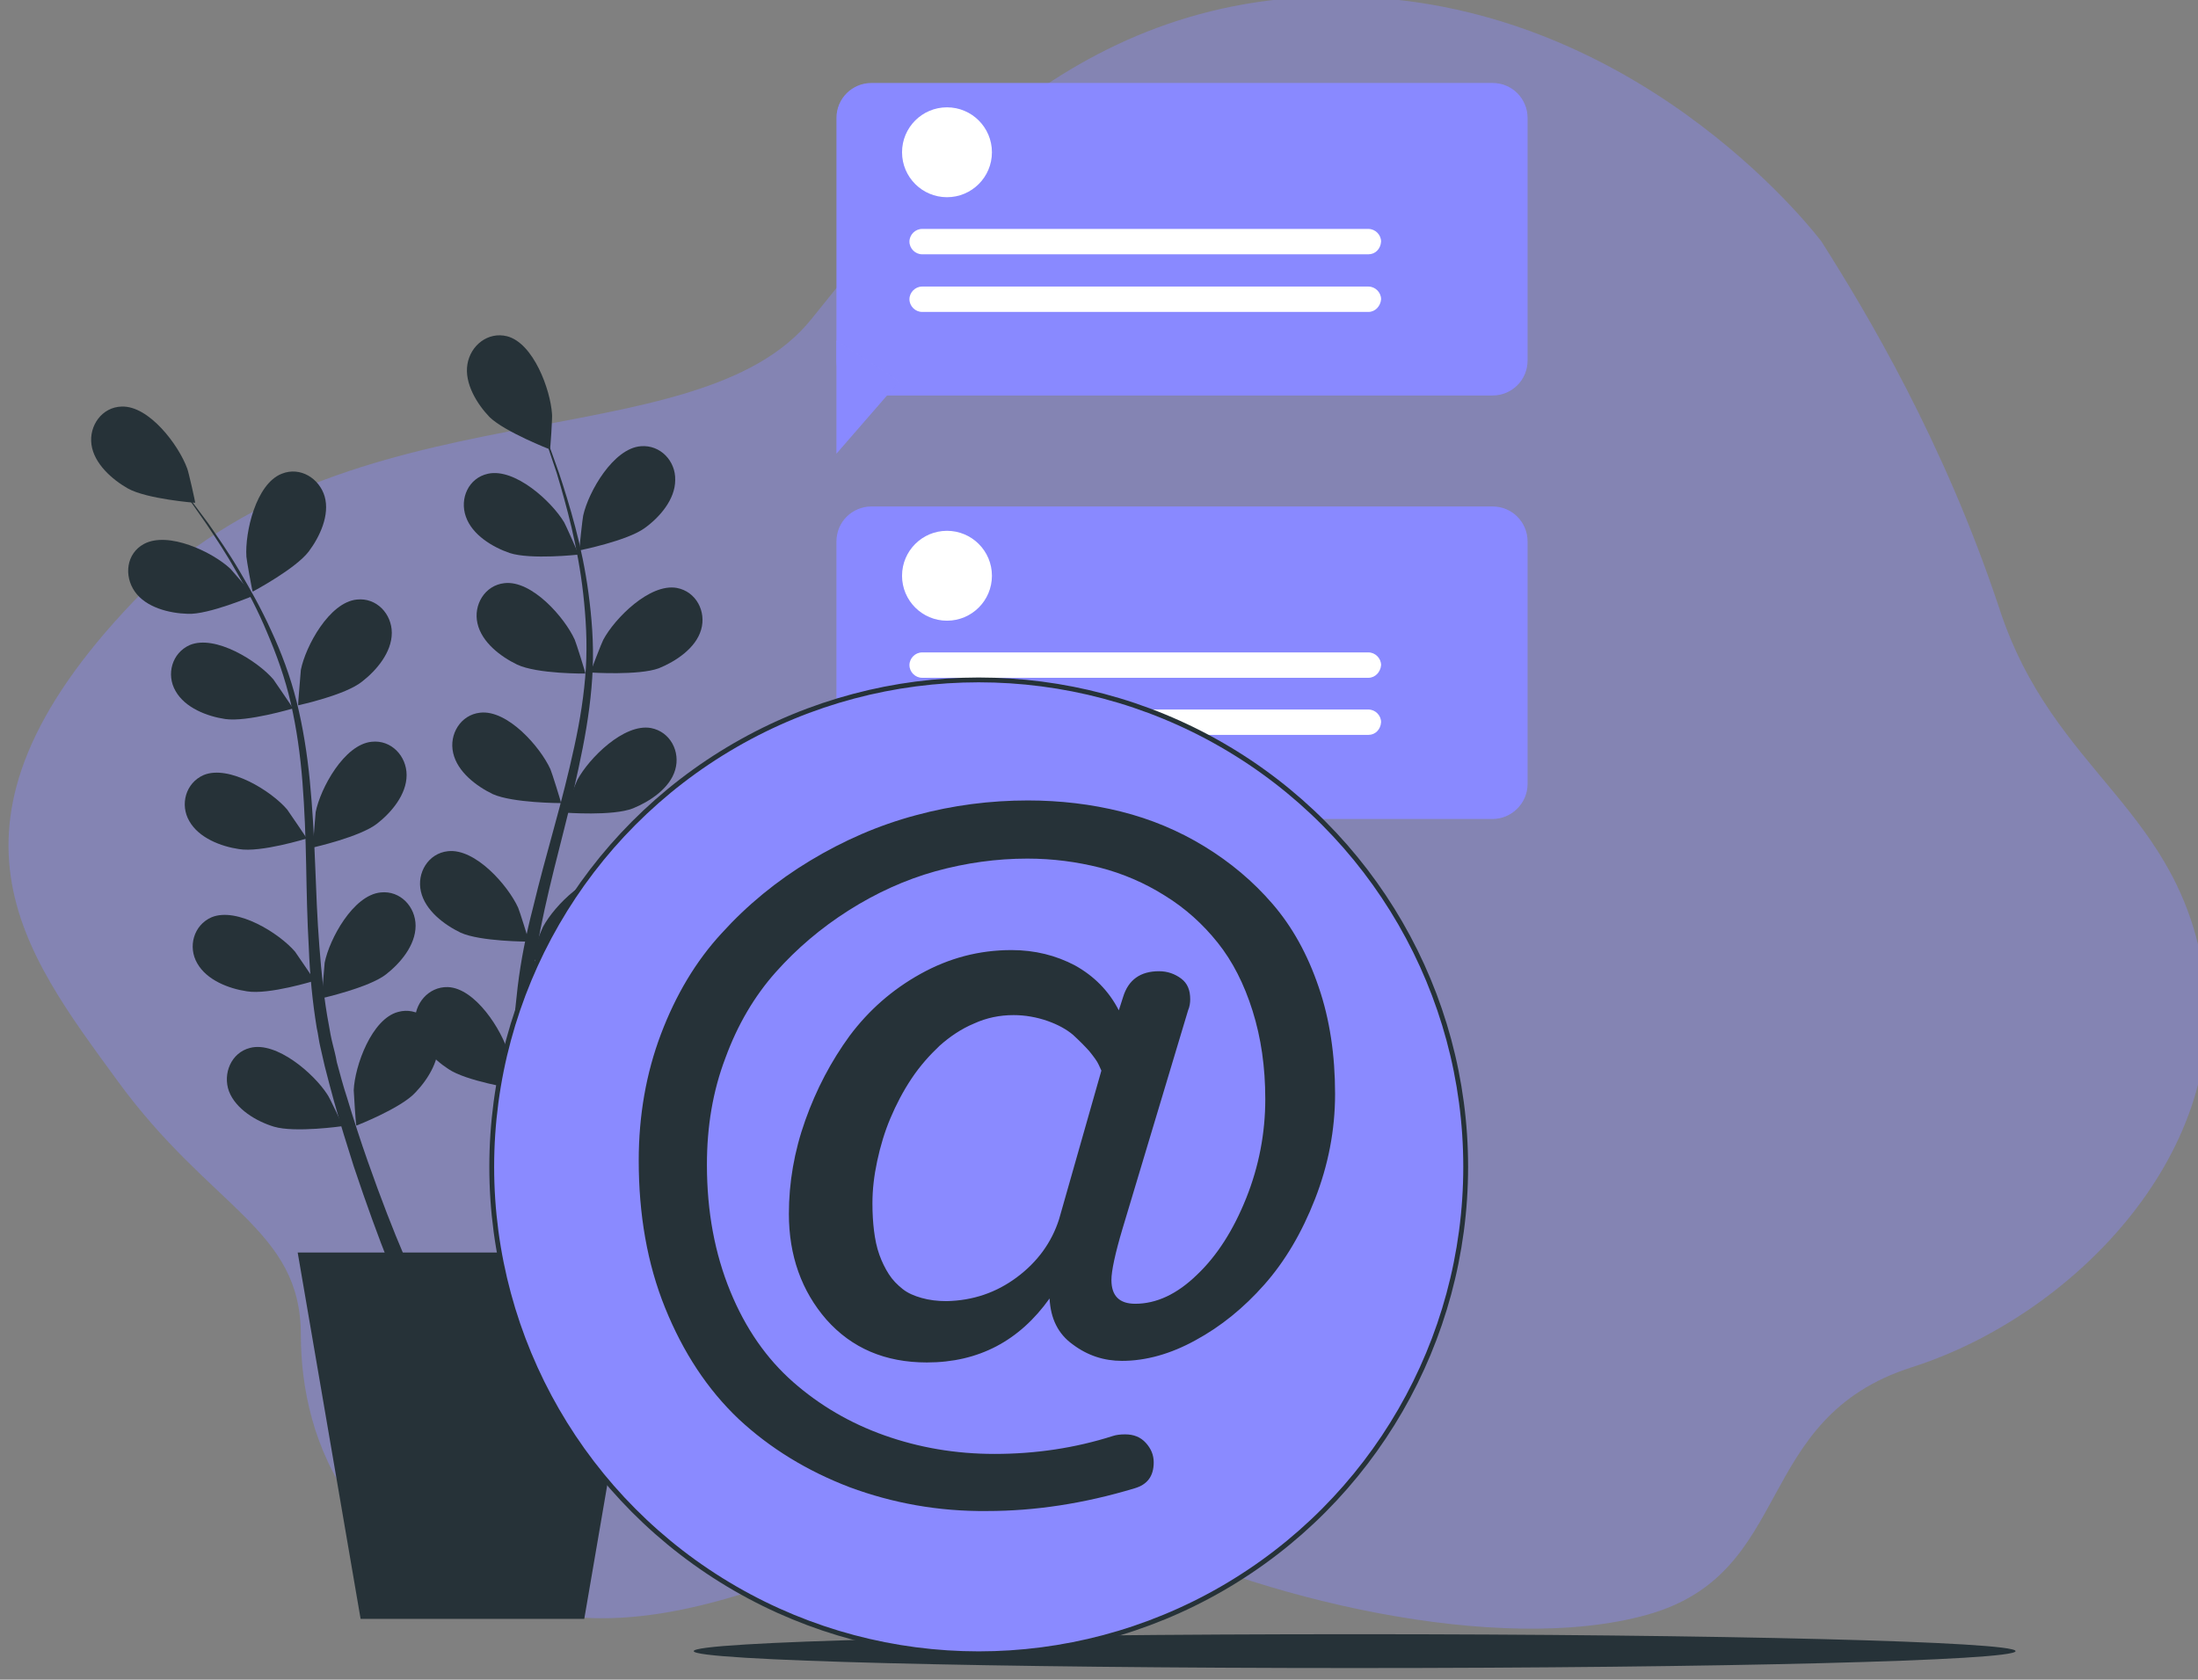 <?xml version="1.0" encoding="utf-8"?>
<!-- Generator: Adobe Illustrator 22.0.1, SVG Export Plug-In . SVG Version: 6.00 Build 0)  -->
<svg version="1.1" xmlns="http://www.w3.org/2000/svg" xmlns:xlink="http://www.w3.org/1999/xlink" x="0px" y="0px"
	 viewBox="0 0 415.7 317.7" style="enable-background:new 0 0 415.7 317.7;" xml:space="preserve">
<rect x="0" y="0" width="415.7" height="317.7" fill="#808080" stroke="none"/>
<style type="text/css">
	.st0{opacity:0.4;fill:#8A8AFF;}
	.st1{fill:#263238;}
	.st2{fill:#8A8AFF;}
	.st3{opacity:0.1;fill:#8A8AFF;}
	.st4{fill:#FFFFFF;}
	.st5{fill:#8A8AFF;stroke:#263238;stroke-width:0.912;stroke-linecap:round;stroke-linejoin:round;stroke-miterlimit:10;}
	.st6{display:none;}
	
		.st7{display:inline;fill:#FFFFFF;stroke:#263238;stroke-width:0.912;stroke-linecap:round;stroke-linejoin:round;stroke-miterlimit:10;}
	.st8{display:inline;}
	.st9{fill:#FFFFFF;stroke:#263238;stroke-width:0.912;stroke-linecap:round;stroke-linejoin:round;stroke-miterlimit:10;}
	.st10{fill:none;stroke:#263238;stroke-width:0.684;stroke-linecap:round;stroke-linejoin:round;stroke-miterlimit:10;}
	.st11{fill:none;stroke:#FFFFFF;stroke-width:0.684;stroke-linecap:round;stroke-linejoin:round;stroke-miterlimit:10;}
	.st12{opacity:0.5;clip-path:url(#XMLID_52_);fill:#C6FF00;}
	.st13{opacity:0.5;clip-path:url(#XMLID_52_);}
	.st14{fill:#C6FF00;}
	.st15{opacity:0.5;clip-path:url(#XMLID_53_);}
	.st16{opacity:0.8;fill:#C6FF00;}
	.st17{fill:none;stroke:#263238;stroke-width:0.912;stroke-linecap:round;stroke-linejoin:round;stroke-miterlimit:10;}
	.st18{opacity:0.5;clip-path:url(#XMLID_58_);fill:#C6FF00;}
	.st19{opacity:0.4;fill:#C6FF00;}
	.st20{opacity:0.5;clip-path:url(#XMLID_59_);}
	.st21{opacity:0.5;clip-path:url(#XMLID_60_);}
	.st22{opacity:0.5;clip-path:url(#XMLID_63_);fill:#C6FF00;}
</style>
<g id="Background">
	<path id="XMLID_117_" class="st0" d="M344.5,45.7c0,0-32.2-43.2-85.8-46.2c-53.5-3-83.3,33.5-105.2,60.8
		c-21.9,27.4-88.2,11.6-128.3,53.5c-40.1,42-20.7,66.3-3,90.6s34.7,28,34.7,48.1c0,20.1,9.7,46.8,48.1,52.9
		c38.3,6.1,77.9-31,105.2-17c27.4,14,73.3,24.9,101.4,17c28.1-7.9,19.6-37.1,50-46.8c30.4-9.7,59.6-40.1,55.4-73
		c-4.3-32.8-28.6-38.9-38.9-70.6C367.6,83.4,353,59.1,344.5,45.7z"/>
</g>
<g id="Shadows">
	<path id="XMLID_10_" class="st1" d="M381.2,312.3c0,1.8-56,3.2-125,3.2s-125-1.4-125-3.2c0-1.8,56-3.2,125-3.2
		S381.2,310.5,381.2,312.3z"/>
</g>
<g id="Speech_bubble">
	<g id="XMLID_124_">
		<g id="XMLID_119_">
			<g>
				<path id="XMLID_121_" class="st2" d="M282.3,74.8H164.8c-3.7,0-6.6-3-6.6-6.6V22.3c0-3.7,3-6.6,6.6-6.6h117.5
					c3.7,0,6.6,3,6.6,6.6v45.9C288.9,71.9,285.9,74.8,282.3,74.8z"/>
				<path id="XMLID_40_" class="st3" d="M282.3,74.8H164.8c-3.7,0-6.6-3-6.6-6.6V22.3c0-3.7,3-6.6,6.6-6.6h117.5
					c3.7,0,6.6,3,6.6,6.6v45.9C288.9,71.9,285.9,74.8,282.3,74.8z"/>
			</g>
			<g>
				<polyline id="XMLID_120_" class="st2" points="158.2,64.4 158.2,85.8 170.1,72.1 				"/>
				<polyline id="XMLID_41_" class="st3" points="158.2,64.4 158.2,85.8 170.1,72.1 				"/>
			</g>
		</g>
		<path id="XMLID_118_" class="st4" d="M258.8,48.1h-84.4c-1.3,0-2.4-1.1-2.4-2.4l0,0c0-1.3,1.1-2.4,2.4-2.4h84.4
			c1.3,0,2.4,1.1,2.4,2.4l0,0C261.1,47.1,260.1,48.1,258.8,48.1z"/>
		<path id="XMLID_123_" class="st4" d="M258.8,59h-84.4c-1.3,0-2.4-1.1-2.4-2.4l0,0c0-1.3,1.1-2.4,2.4-2.4h84.4
			c1.3,0,2.4,1.1,2.4,2.4l0,0C261.1,57.9,260.1,59,258.8,59z"/>
		<circle id="XMLID_122_" class="st4" cx="179.1" cy="28.8" r="8.5"/>
	</g>
	<g id="XMLID_42_">
		<g id="XMLID_46_">
			<g>
				<path id="XMLID_50_" class="st2" d="M282.3,154.9H164.8c-3.7,0-6.6-3-6.6-6.6v-45.9c0-3.7,3-6.6,6.6-6.6h117.5
					c3.7,0,6.6,3,6.6,6.6v45.9C288.9,151.9,285.9,154.9,282.3,154.9z"/>
				<path id="XMLID_49_" class="st3" d="M282.3,154.9H164.8c-3.7,0-6.6-3-6.6-6.6v-45.9c0-3.7,3-6.6,6.6-6.6h117.5
					c3.7,0,6.6,3,6.6,6.6v45.9C288.9,151.9,285.9,154.9,282.3,154.9z"/>
			</g>
			<g>
				<polyline id="XMLID_48_" class="st2" points="158.2,144.5 158.2,165.8 170.1,152.1 				"/>
				<polyline id="XMLID_47_" class="st3" points="158.2,144.5 158.2,165.8 170.1,152.1 				"/>
			</g>
		</g>
		<path id="XMLID_45_" class="st4" d="M258.8,128.2h-84.4c-1.3,0-2.4-1.1-2.4-2.4l0,0c0-1.3,1.1-2.4,2.4-2.4h84.4
			c1.3,0,2.4,1.1,2.4,2.4l0,0C261.1,127.1,260.1,128.2,258.8,128.2z"/>
		<path id="XMLID_44_" class="st4" d="M258.8,139h-84.4c-1.3,0-2.4-1.1-2.4-2.4l0,0c0-1.3,1.1-2.4,2.4-2.4h84.4
			c1.3,0,2.4,1.1,2.4,2.4l0,0C261.1,138,260.1,139,258.8,139z"/>
		<circle id="XMLID_43_" class="st4" cx="179.1" cy="108.9" r="8.5"/>
	</g>
</g>
<g id="Plant">
	<g>
		<g id="XMLID_55_">
			<g id="XMLID_92_">
				<g id="XMLID_94_">
					<path id="XMLID_105_" class="st1" d="M67.4,212.9c-0.1,0-0.5-6.3-0.5-6.7c0.2-4.6,3.4-13.5,8.4-14.8c3.6-1,7,1.7,7.5,5.2
						c0.6,3.6-1.8,7.5-4.2,10C75.9,209.6,67.4,212.9,67.4,212.9z"/>
					<path id="XMLID_104_" class="st1" d="M60.9,188.8c-0.1,0,0.5-6.3,0.5-6.7c0.9-4.5,5.4-12.8,10.6-13.3c3.7-0.4,6.6,2.7,6.6,6.3
						c0,3.7-2.9,7.1-5.6,9.2C69.8,186.8,60.9,188.8,60.9,188.8z"/>
					<path id="XMLID_103_" class="st1" d="M59.2,160.3c-0.1,0,0.5-6.3,0.5-6.7c0.9-4.5,5.4-12.8,10.6-13.3c3.7-0.4,6.6,2.7,6.6,6.3
						c0,3.7-2.9,7.1-5.6,9.2C68.1,158.3,59.2,160.3,59.2,160.3z"/>
					<path id="XMLID_102_" class="st1" d="M56.4,133.4c-0.1,0,0.5-6.3,0.5-6.7c0.9-4.5,5.4-12.8,10.6-13.3c3.7-0.4,6.6,2.7,6.6,6.3
						c0,3.7-2.9,7.1-5.6,9.2C65.3,131.5,56.4,133.4,56.4,133.4z"/>
					<path id="XMLID_101_" class="st1" d="M47.8,111.9c-0.1,0-1.2-6.2-1.2-6.6c-0.3-4.6,1.8-13.8,6.7-15.7c3.5-1.4,7.1,0.9,8.1,4.3
						c1,3.5-0.9,7.6-3,10.4C55.9,107.6,47.8,111.9,47.8,111.9z"/>
					<path id="XMLID_100_" class="st1" d="M64.8,213c0.1,0-2.6-5.7-2.9-6c-2.5-3.9-9.6-10.1-14.6-8.8c-3.6,0.9-5.2,4.9-4,8.2
						c1.3,3.4,5.2,5.7,8.5,6.7C55.8,214.3,64.8,213,64.8,213z"/>
					<path id="XMLID_99_" class="st1" d="M59.5,185.5c0.1,0-3.5-5.2-3.7-5.5c-3-3.5-11-8.5-15.8-6.5c-3.4,1.5-4.5,5.6-2.7,8.7
						c1.8,3.2,6,4.8,9.4,5.3C50.8,188.2,59.5,185.5,59.5,185.5z"/>
					<path id="XMLID_98_" class="st1" d="M58,158.6c0.1,0-3.5-5.2-3.7-5.5c-3-3.5-11-8.5-15.8-6.5c-3.4,1.5-4.5,5.6-2.7,8.7
						c1.8,3.2,6,4.8,9.4,5.3C49.3,161.3,58,158.6,58,158.6z"/>
					<path id="XMLID_97_" class="st1" d="M55.4,134c0.1,0-3.5-5.2-3.7-5.5c-3-3.5-11-8.5-15.8-6.5c-3.4,1.5-4.5,5.6-2.7,8.7
						c1.8,3.2,6,4.8,9.4,5.3C46.7,136.6,55.4,134,55.4,134z"/>
					<path id="XMLID_96_" class="st1" d="M47.9,112.7c0.1,0-4-4.8-4.3-5.1c-3.4-3.2-11.8-7.2-16.4-4.7c-3.3,1.8-3.8,6-1.7,9
						c2.1,3,6.5,4.1,10,4.2C39.4,116.3,47.8,112.7,47.9,112.7z"/>
					<path id="XMLID_95_" class="st1" d="M36.9,95.1c0.1,0-1.3-6.1-1.5-6.5c-1.6-4.4-7.2-11.9-12.4-11.7c-3.7,0.1-6.2,3.6-5.7,7.2
						c0.5,3.6,3.9,6.6,6.9,8.3C27.8,94.4,36.9,95.1,36.9,95.1z"/>
				</g>
				<path id="XMLID_93_" class="st1" d="M76.2,245.3c0,0-1.1-2.4-2.8-6.7c-1.7-4.3-4-10.5-6.5-18c-1.2-3.8-2.5-7.9-3.7-12.2
					c-0.6-2.2-1.2-4.4-1.8-6.8c-0.3-1.2-0.5-2.3-0.8-3.5c-0.3-1.2-0.4-2.4-0.7-3.7c-0.8-4.9-1.3-10-1.5-15.2
					c-0.3-5.2-0.4-10.4-0.5-15.7c-0.1-5.2-0.3-10.5-0.7-15.6c-0.4-5.1-1.1-10.1-2.2-14.9c-1.1-4.8-2.7-9.2-4.5-13.4
					c-1.7-4.1-3.7-7.9-5.7-11.3c-1.9-3.4-3.9-6.4-5.7-9.1c-1.8-2.6-3.4-4.9-4.8-6.7c-2.8-3.7-4.5-5.6-4.5-5.6s1.8,1.9,4.6,5.5
					c1.4,1.8,3.1,4,5,6.6c1.8,2.6,3.9,5.6,5.9,9c2,3.4,4.1,7.1,6,11.3c1.9,4.1,3.6,8.6,4.8,13.4c1.2,4.8,2,9.9,2.5,15
					c0.5,5.2,0.8,10.4,1,15.7c0.2,5.2,0.4,10.5,0.8,15.6c0.4,5.1,0.9,10.2,1.8,14.9c0.2,1.2,0.4,2.3,0.7,3.5
					c0.3,1.2,0.6,2.3,0.8,3.5c0.6,2.2,1.2,4.5,1.9,6.6c1.3,4.3,2.6,8.3,3.9,12c2.6,7.4,5,13.5,6.8,17.7c1.8,4.2,2.9,6.6,2.9,6.6
					c0.4,0.9,0,2-0.9,2.4C77.7,246.7,76.6,246.3,76.2,245.3C76.2,245.4,76.2,245.4,76.2,245.3L76.2,245.3z"/>
			</g>
		</g>
		<g id="XMLID_73_">
			<g id="XMLID_84_">
				<g id="XMLID_86_">
					<path id="XMLID_111_" class="st1" d="M99.7,206.6c-0.1,0,1.3-6.1,1.4-6.5c1.5-4.4,7.1-11.9,12.3-11.8c3.7,0.1,6.2,3.6,5.7,7.1
						c-0.5,3.6-3.8,6.7-6.8,8.4C108.8,205.8,99.7,206.6,99.7,206.6z"/>
					<path id="XMLID_110_" class="st1" d="M100.3,181.5c-0.1,0,2.2-5.9,2.4-6.2c2.2-4.1,8.8-10.7,13.9-9.8c3.7,0.7,5.6,4.5,4.6,7.9
						c-1,3.5-4.8,6-8,7.3C109.4,182.2,100.3,181.5,100.3,181.5z"/>
					<path id="XMLID_109_" class="st1" d="M106.8,153.7c-0.1,0,2.2-5.9,2.4-6.2c2.2-4.1,8.8-10.7,13.9-9.8c3.7,0.7,5.6,4.5,4.6,7.9
						c-1,3.5-4.8,6-8,7.3C115.9,154.4,106.8,153.7,106.8,153.7z"/>
					<path id="XMLID_108_" class="st1" d="M111.7,127.2c-0.1,0,2.2-5.9,2.4-6.2c2.2-4.1,8.8-10.7,13.9-9.8c3.7,0.7,5.6,4.5,4.6,7.9
						c-1,3.5-4.8,6-8,7.3C120.8,127.8,111.7,127.2,111.7,127.2z"/>
					<path id="XMLID_107_" class="st1" d="M109.6,104.1c-0.1,0,0.6-6.3,0.7-6.6c1-4.5,5.7-12.7,10.9-13.1c3.7-0.3,6.6,2.8,6.5,6.4
						c0,3.7-3,7.1-5.8,9.1C118.6,102.3,109.6,104.1,109.6,104.1z"/>
					<path id="XMLID_106_" class="st1" d="M97.2,205.9c0.1,0-0.9-6.2-1-6.6c-1.3-4.5-6.3-12.4-11.5-12.6c-3.7-0.1-6.4,3.2-6.2,6.7
						c0.2,3.7,3.4,6.9,6.3,8.8C88.2,204.5,97.2,205.9,97.2,205.9z"/>
					<path id="XMLID_91_" class="st1" d="M100,178.1c0.1,0-1.8-6-2-6.4c-1.9-4.2-8.1-11.3-13.3-10.7c-3.7,0.4-5.9,4.1-5.1,7.6
						c0.8,3.6,4.4,6.3,7.5,7.8C90.8,178.1,99.9,178.1,100,178.1z"/>
					<path id="XMLID_90_" class="st1" d="M106.1,151.9c0.1,0-1.8-6-2-6.4c-1.9-4.2-8.1-11.3-13.3-10.7c-3.7,0.4-5.9,4.1-5.1,7.6
						c0.8,3.6,4.4,6.3,7.5,7.8C97,151.9,106.1,151.9,106.1,151.9z"/>
					<path id="XMLID_89_" class="st1" d="M110.7,127.4c0.1,0-1.8-6-2-6.4c-1.9-4.2-8.1-11.3-13.3-10.7c-3.7,0.4-5.9,4.1-5.1,7.6
						c0.8,3.6,4.4,6.3,7.5,7.8C101.6,127.5,110.7,127.4,110.7,127.4z"/>
					<path id="XMLID_88_" class="st1" d="M109.4,104.9c0.1,0-2.5-5.8-2.7-6.1c-2.4-4-9.3-10.3-14.4-9.2c-3.7,0.8-5.4,4.7-4.2,8.1
						c1.2,3.5,5.1,5.8,8.3,6.9C100.4,105.9,109.4,104.9,109.4,104.9z"/>
					<path id="XMLID_87_" class="st1" d="M104,85c0.1,0,0.5-6.3,0.4-6.7c-0.3-4.6-3.5-13.4-8.5-14.7c-3.6-0.9-6.9,1.7-7.5,5.3
						c-0.6,3.6,1.8,7.5,4.2,10C95.5,81.7,104,85,104,85z"/>
				</g>
				<path id="XMLID_85_" class="st1" d="M98.9,240.1c0,0-0.3-2.6-0.7-7.2c-0.4-4.6-0.9-11.2-1.1-19.1c-0.1-4-0.1-8.2-0.1-12.8
					c0-2.3,0.1-4.6,0.2-7c0.1-1.2,0.2-2.4,0.3-3.6c0.1-1.2,0.3-2.5,0.4-3.7c0.6-5,1.6-10,2.9-15c1.2-5,2.6-10.1,4-15.2
					c1.4-5.1,2.7-10.1,3.8-15.2c1.1-5,1.9-10,2.2-14.9c0.3-4.9,0-9.6-0.5-14.1c-0.5-4.5-1.3-8.6-2.2-12.5c-0.9-3.8-1.9-7.3-2.8-10.3
					c-1-3-1.9-5.7-2.7-7.8c-1.6-4.3-2.7-6.7-2.7-6.7s1.2,2.4,2.9,6.6c0.9,2.1,1.8,4.7,2.9,7.8c1,3,2.1,6.5,3.1,10.3
					c1,3.8,1.9,8,2.5,12.5c0.6,4.5,1,9.3,0.8,14.2c-0.2,5-0.9,10-1.9,15.1c-1,5.1-2.2,10.2-3.5,15.3c-1.3,5.1-2.6,10.2-3.7,15.2
					c-1.1,5-2,10-2.5,14.8c-0.1,1.2-0.3,2.4-0.3,3.6c-0.1,1.2-0.1,2.4-0.2,3.6c0,2.3-0.1,4.6,0,6.9c0,4.5,0.1,8.7,0.3,12.6
					c0.4,7.8,1,14.3,1.5,18.9c0.5,4.5,0.9,7.1,0.9,7.1c0.1,1-0.5,1.9-1.5,2.1C100,241.9,99.1,241.2,98.9,240.1
					C98.9,240.2,98.9,240.2,98.9,240.1L98.9,240.1z"/>
			</g>
		</g>
		<g id="XMLID_72_">
			<polygon id="XMLID_114_" class="st1" points="110.5,306.2 68.2,306.2 56.3,236.9 122.4,236.9 			"/>
		</g>
	</g>
</g>
<g id="Character">
	<g>
		<circle id="XMLID_54_" class="st5" cx="185.1" cy="220.7" r="92.1"/>
		<g>
			<path class="st1" d="M160.7,281.3c-8.1-3.1-15.1-7.4-21-12.9c-5.9-5.6-10.5-12.6-13.9-21c-3.4-8.4-5-17.7-5-27.9
				c0-8.5,1.4-16.5,4.2-23.9c2.8-7.4,6.6-13.8,11.5-19.1c4.8-5.3,10.4-9.9,16.7-13.7c6.3-3.8,12.9-6.7,20-8.6
				c7-1.9,14.1-2.8,21.2-2.8c6.1,0,12,0.7,17.6,2.1c5.6,1.4,10.9,3.6,15.8,6.6c4.9,3,9.2,6.6,12.9,10.9c3.7,4.3,6.6,9.5,8.7,15.7
				c2.1,6.1,3.1,12.9,3.1,20.2c0,6.9-1.3,13.5-3.8,19.9c-2.5,6.4-5.7,11.8-9.6,16.2c-3.9,4.4-8.2,7.9-13,10.5
				c-4.7,2.6-9.4,3.9-13.9,3.9c-3.4,0-6.5-1-9.3-3.1c-2.8-2-4.2-4.9-4.4-8.7c-5.7,8-13.4,12.1-23.2,12.1c-7.9,0-14.2-2.7-19-8.1
				c-4.7-5.4-7.1-12.1-7.1-20c0-5.9,1-11.8,3.1-17.7c2.1-5.9,4.9-11.2,8.4-16c3.6-4.8,8-8.7,13.4-11.7c5.4-3,11.1-4.5,17.2-4.5
				c4.4,0,8.4,1,12,2.9c3.6,2,6.4,4.8,8.3,8.5l0.8-2.5c1-3.3,3.3-4.9,6.8-4.9c1.6,0,3,0.5,4.2,1.4c1.2,0.9,1.7,2.2,1.7,3.9
				c0,0.7-0.1,1.4-0.4,2.1l-12.4,41.3c-1.4,4.7-2.1,8-2.1,9.7c0,3,1.5,4.5,4.5,4.5c4,0,7.9-1.8,11.7-5.5c3.8-3.6,6.9-8.5,9.3-14.5
				c2.4-6,3.6-12.3,3.6-18.7c0-6.1-0.8-11.6-2.4-16.7c-1.6-5.1-3.8-9.4-6.6-12.9c-2.8-3.5-6.1-6.5-10-8.9c-3.8-2.4-8-4.2-12.3-5.3
				c-4.4-1.1-8.9-1.7-13.7-1.7c-5.8,0-11.6,0.8-17.4,2.4c-5.7,1.6-11.2,4.1-16.4,7.4c-5.2,3.3-9.8,7.2-13.8,11.7
				c-4,4.5-7.2,9.9-9.5,16.2c-2.4,6.3-3.5,13-3.5,20.2c0,8.9,1.5,16.8,4.4,23.9c2.9,7.1,6.9,12.8,11.9,17.2
				c5,4.4,10.8,7.8,17.3,10.1c6.5,2.3,13.4,3.5,20.8,3.5c7.7,0,15.2-1.1,22.4-3.4c0.6-0.2,1.4-0.3,2.3-0.3c1.6,0,2.9,0.5,3.9,1.6
				c1,1.1,1.5,2.3,1.5,3.7c0,2.6-1.2,4.2-3.6,4.9c-9.6,2.9-18.9,4.3-27.9,4.3C177.5,285.9,168.8,284.3,160.7,281.3z M192.3,241.6
				c3.9-2.9,6.6-6.6,8-11l8-28.1l-0.5-1.1c-0.3-0.7-1-1.6-1.8-2.6c-0.9-1-1.9-2-3.1-3.1c-1.2-1-2.8-1.9-4.8-2.6
				c-2-0.7-4.2-1.1-6.4-1.1c-2.6,0-5.1,0.5-7.5,1.6c-2.4,1-4.6,2.5-6.5,4.2c-1.9,1.8-3.7,3.8-5.3,6.2c-1.6,2.4-2.9,4.9-4,7.5
				c-1.1,2.6-1.9,5.3-2.5,8.1c-0.6,2.8-0.9,5.4-0.9,8c0,1.9,0.1,3.6,0.3,5.2c0.2,1.6,0.5,3.1,1,4.5c0.5,1.4,1.1,2.6,1.8,3.7
				c0.7,1.1,1.6,2,2.6,2.8c1,0.8,2.2,1.3,3.6,1.7c1.4,0.4,3,0.6,4.7,0.6C184,246,188.4,244.5,192.3,241.6z"/>
		</g>
	</g>
	<g class="st6">
		<path id="XMLID_7_" class="st7" d="M310.3,143.3c0,0-3,5.6-3.4,6.4c-0.5,0.8-2,5-1.6,6c0.5,0.9,0.9,1.6,1.9,1.7
			c0.9,0.2,1.7,1.9,3.3,2.2c1.6,0.3,3,0.3,3,0.3s0.8,0.6,1.7,0.3c0.9-0.3,1.7-0.8,2.4-3.5c0.6-2.7,0.3-4.1,0.3-4.1l-0.3-5.4
			L310.3,143.3z"/>
		<g class="st8">
			<path id="XMLID_12_" class="st9" d="M327.6,293.5c0,0-4.3,7-4.3,8.6s5.9,4.8,8.4,5.9c2.5,1.1,7,2,10.6,2.5c3.6,0.6,11.2,2,9-0.8
				c-2.2-2.8-15.7-10.4-16.2-11.2c-0.6-0.8-2.3-2.3-2.3-2.3L327.6,293.5z"/>
			<path id="XMLID_3_" class="st9" d="M334.3,304.5l1.5,2.2c1.6,2.4,3.8,4.5,6.4,5.9c4,2.2,10.2,4.6,15.5,3.1
				c8.8-2.4-13.4-15.8-13.4-15.8S336.5,305.4,334.3,304.5z"/>
			<path id="XMLID_23_" class="st10" d="M336.9,305.6c0,0,3.1,5.4,10.4,7.5c7.3,2.1,9.3,1.6,10.9-0.5"/>
			<path id="XMLID_35_" class="st10" d="M323.9,300.9c0,0,8,5.7,11.9,5.8"/>
		</g>
		<g class="st8">
			<path id="XMLID_1_" class="st1" d="M306.6,145.2c0,0,7.1,11.8,8.6,14.5c1.5,2.7,20.7,24.6,28.3,43.5
				c7.6,18.9,14.9,35.9,14.6,41.4c-0.3,5.5-25.2,51.7-25.2,51.7l-5.2-2.7c0,0,7.9-43.5,7-48.1c-0.9-4.6-28.9-49.9-28.9-49.9
				s-13.1-9.1-18.6-19.8"/>
			<path id="XMLID_2_" class="st1" d="M307.6,174.6c0,0-4,8.5-4,9.7c0,1.2,22.2,66.6,28.6,81.5c6.4,14.9,10.6,29.2,10.6,29.2
				s2.4,3,0.6,6.1c-1.8,3-9.1,5.2-10.6,2.4c-1.5-2.7-16.4-17-22.8-31.3c-6.4-14.3-15.5-38.6-20.7-47.8c-5.2-9.1-11.6-20.4-18.2-36.2
				c-6.7-15.8-13.6-32.9-13.6-32.9s12.8,1.5,26.8-3c14-4.6,20-13.3,20-13.3s3.6,9.1,4.5,10.9"/>
			<polyline id="XMLID_11_" class="st11" points="309.6,200 302.6,181.8 310.5,175 			"/>
			<path id="XMLID_14_" class="st11" d="M317.2,181.2l-14.6,0.6c0,0,0-5.6-2.5-9.2c-2.5-3.6-3.1-4.2-3.4-5.3c-0.3-1.1,0-3.1,0-3.1"
				/>
			<path id="XMLID_15_" class="st11" d="M335.7,242.3c0,0,9.2,4.8,15.7,4.2"/>
			<path id="XMLID_16_" class="st11" d="M337.4,245.1c0,0,6.4,5.3,12,6.7"/>
			<path id="XMLID_20_" class="st11" d="M300.4,161c-0.3,0.8,1.1,4.8,2,6.7c0.8,2,3.6,3.4,3.6,4.8s-3.6,3.9-3.6,3.9"/>
			<path id="XMLID_17_" class="st11" d="M276.3,168.3c0,0-1.7,5.6-4.5,7.8c-2.8,2.2-2.8,2.2-2.8,2.2"/>
			<path id="XMLID_19_" class="st11" d="M265.1,167.2c0,0,4.8,15.7,11.8,27.7c7,12,23,38.1,23.5,43.1c0.6,5,0,10.1,3.9,12.6
				c3.9,2.5,3.6,3.6,4.2,7c0.6,3.4,2.2,7,2.2,7s11.2,19,15.1,26c3.9,7,9.6,13.9,9.6,13.9"/>
		</g>
		<g class="st8">
			<g>
				<path id="XMLID_13_" class="st9" d="M257.5,155.4c0,0,0.6,7.1,3.4,9.3c2.8,2.2,11.2,4.2,22.7,2c11.5-2.2,24.1-12,25.2-15.4
					c1.1-3.4-4.6-12.2-4.6-12.2s-6.6,9.4-25.1,12.5C260.6,154.6,257.5,155.4,257.5,155.4z"/>
				<g>
					<g>
						<defs>
							<path id="XMLID_36_" d="M331.3,86.7c-4.6-3-40.1-30.7-43.5-31.9c-3.3-1.2-10,0-10,0s-20.6,2.5-24.9,4.3
								c-0.4,0.2-9.7,5.5-10,5.8c-3.3,2.7-18,9.5-21.9,18c-4.5,9.6,34.8,67.7,36.6,72.5c1.8,4.9,11.4,6.1,20.2,4.8
								c8.8-1.2,16.6-3,22.9-10.3c1.1-1.2,2.1-3.1,2.9-4.7c0.9-1.9,1.1-4,0.7-6.1c-2.3-9.5-8.1-36.9-11.9-55
								c6.4,4.1,19.7,12.5,27.4,15.5c10.3,4,18.2,1.2,18.2-2.1C338,94,335.9,89.8,331.3,86.7z"/>
						</defs>
						<use xlink:href="#XMLID_36_"  style="overflow:visible;fill:#FFFFFF;"/>
						<clipPath id="XMLID_52_">
							<use xlink:href="#XMLID_36_"  style="overflow:visible;"/>
						</clipPath>
						<path class="st12" d="M291.9,76.8c0,0,4.9,1.8,8.5,1.8c3.6,0,1.5,1.5,0,2.1c-1.5,0.6,9.7-0.9,9.4,0.9
							c-0.3,1.8-8.2,5.5-8.2,5.5s6.7,4.3,17.3,5.5c10.6,1.2,4,7.6,4,7.6S305.8,94,292.3,84L291.9,76.8z"/>
						<g class="st13">
							<path class="st14" d="M238,97.5c0,0-2.4,4-1.2,4.3c1.2,0.3,13.7-4.9,9.4-0.6c-4.3,4.3-9.4,4.3-7.3,5.5
								c2.1,1.2,7.6,1.2,5.8,2.4c-1.8,1.2,1.8,6.7,10.9,17.6c9.1,10.9,13.1,18.6,23.1,23.7s16.7,5.2,10.6,6.7
								c-6.1,1.5-12.5,2.4-12.8,5.2c0,0,0.3,2.1-3.3,3.6c-3.6,1.5-5.8,1.2-8.5,0c-2.7-1.2-3.6-1.2-4.3-2.7c-0.6-1.5-3.1-7.8-3.1-7.8
								l-4.4-9.3l-1.4-2l-1.2-0.9l-21.3-36.5L238,97.5z"/>
						</g>
						
							<use xlink:href="#XMLID_36_"  style="overflow:visible;fill:none;stroke:#263238;stroke-width:0.912;stroke-linecap:round;stroke-linejoin:round;stroke-miterlimit:10;"/>
					</g>
					<g>
						<defs>
							<path id="XMLID_62_" d="M225.7,76.6c0,0-3.7,4-5.1,5.8c-7.6,9.8-31.9,41.2-32.1,43.7c-0.3,2.4,0.9,4.2,6.8,6.5
								c5.9,2.3,45.6-37.5,45.6-37.5"/>
						</defs>
						<use xlink:href="#XMLID_62_"  style="overflow:visible;fill:#FFFFFF;"/>
						<clipPath id="XMLID_53_">
							<use xlink:href="#XMLID_62_"  style="overflow:visible;"/>
						</clipPath>
						<g class="st15">
							<path class="st16" d="M228,75.9l-29.2,40.8c0,0,3,3.3,6.7,6.7c3.6,3.3,10,5.5,5.2,5.2c-4.9-0.3-14-4-14-4s-2.7,2.1,0.6,4.3
								c3.3,2.1,4,0.6,13.7,5.5c9.7,4.9,25.3,8,25.3,8l-1.3,2.6l-41.4-10.6c0,0-6-3-5.1-8c0.9-5,14.8-21,14.8-21l20-26.2
								C223.3,79.1,225.2,76.3,228,75.9z"/>
						</g>
						
							<use xlink:href="#XMLID_62_"  style="overflow:visible;fill:none;stroke:#263238;stroke-width:0.912;stroke-linecap:round;stroke-linejoin:round;stroke-miterlimit:10;"/>
					</g>
					<g>
						<path id="XMLID_21_" class="st10" d="M306,74.8L292.3,84c2-0.3,11.5-3.6,11.5-3.6"/>
						<line id="XMLID_22_" class="st10" x1="305.4" y1="80.1" x2="308.5" y2="79.5"/>
						<path id="XMLID_24_" class="st17" d="M203.8,116.5c0,0-2.8-0.2-6.2,1.2"/>
						<path id="XMLID_29_" class="st10" d="M233.7,102.7c0,0,7.7-2.4,9.7-3.9"/>
						<path id="XMLID_31_" class="st10" d="M245.3,98c0,0,1.3-1.1,1.7-1.1"/>
						<line id="XMLID_37_" class="st9" x1="292.3" y1="84" x2="291" y2="71.2"/>
					</g>
				</g>
				<g>
					<defs>
						<path id="XMLID_61_" d="M188.5,126.3c0,0-1.8,6.8,9.6,9.6c5.4,1.3,41.1,10,41.1,10s3.2-6.8,1.4-6.8
							c-1.8,0-34.7-21.9-34.7-21.9"/>
					</defs>
					<use xlink:href="#XMLID_61_"  style="overflow:visible;fill:#FFFFFF;"/>
					<clipPath id="XMLID_58_">
						<use xlink:href="#XMLID_61_"  style="overflow:visible;"/>
					</clipPath>
					<path class="st18" d="M228,75.9l-29.2,40.8c0,0,3,3.3,6.7,6.7c3.6,3.3,10,5.5,5.2,5.2c-4.9-0.3-14-4-14-4s-2.7,2.1,0.6,4.3
						c3.3,2.1,4,0.6,13.7,5.5c9.7,4.9,25.3,8,25.3,8l-1.1,2.6l-41.5-10.6c0,0-7.9-3.7-5.1-8c3.1-4.9,14.8-21,14.8-21l20.4-26
						C223.7,79.3,224.3,76.2,228,75.9z"/>
					
						<use xlink:href="#XMLID_61_"  style="overflow:visible;fill:none;stroke:#263238;stroke-width:0.912;stroke-linecap:round;stroke-linejoin:round;stroke-miterlimit:10;"/>
				</g>
				<path id="XMLID_65_" class="st9" d="M240.5,139c0,0,11.7,5.5,12.6,7c0.9,1.5,3,9.4,3,11.9s-0.3,2.4-1.8,2.4
					c-1.5,0-5.5-5.8-6.4-7c-0.9-1.2-3-1.2-5.8-3c-2.7-1.8-3-4.4-3-4.4L240.5,139z"/>
				<line id="XMLID_32_" class="st17" x1="235.5" y1="144.7" x2="237.3" y2="139.1"/>
			</g>
			<path class="st19" d="M262.9,84.9c0,0-18.8-10.7-25.5-9.7c-6.7,1-12.5,1.9-12.5,1.9l12.5-8.7C243.6,71.3,252.6,77.9,262.9,84.9z"
				/>
			<path id="XMLID_9_" class="st9" d="M324.3,96.5c0,0-3,10.3-4.3,16.4c-1.2,6.1-9.7,30.4-9.7,30.4l7.3,4.6c0,0,16.1-33.5,19.2-40.8
				c3-7.3,2.1-12.8-0.9-15.8"/>
			<path id="XMLID_33_" class="st1" d="M311.7,139.8c0.5,0,7.5,3.8,7.5,3.8"/>
		</g>
		<g class="st8">
			<g>
				<defs>
					<path id="XMLID_25_" d="M263.7,84.9c-1.7-0.3-10.6-6.2-16.8-10.9c-6.2-4.8-9.5-5.6-9.5-5.6l-4.2,2.8c0,0-1.1-3.1,0.6-6.2
						c1.7-3.1,7.6-6.2,13.4-8.4c5.9-2.2,12.6-4.2,16.8-4.2c4.2,0,5.3,1.7,5.3,3.9c0,2.2,0,9.2-1.4,14.6
						C266.5,76.2,263.7,84.9,263.7,84.9z"/>
				</defs>
				<use xlink:href="#XMLID_25_"  style="overflow:visible;fill:#FFFFFF;"/>
				<clipPath id="XMLID_59_">
					<use xlink:href="#XMLID_25_"  style="overflow:visible;"/>
				</clipPath>
				<g class="st20">
					<path class="st14" d="M261.1,55.7c0,0-2.6,7.8-5.2,10.1c-2.6,2.3-6.5,4.4-6.5,4.4s-1.6-5.4-5.4-5.4s-9.8,2.6-9.8,2.6
						s0-2.1,4.9-4.7c4.9-2.6,4.9-2.6,4.9-2.6l11.4-4.4H261.1z"/>
				</g>
				
					<use xlink:href="#XMLID_25_"  style="overflow:visible;fill:none;stroke:#263238;stroke-width:0.912;stroke-linecap:round;stroke-linejoin:round;stroke-miterlimit:10;"/>
			</g>
			<g>
				<defs>
					<path id="XMLID_8_" d="M238.8,49.3c0,0,4.9,4.9,6.7,12.8c1.8,7.9,13.3,17.2,16,17.2s2.5-13.6,1.6-17.5
						c-0.9-4-4.6-14.6-4.6-14.6S244,40.2,238.8,49.3z"/>
				</defs>
				<use xlink:href="#XMLID_8_"  style="overflow:visible;fill:#FFFFFF;"/>
				<clipPath id="XMLID_60_">
					<use xlink:href="#XMLID_8_"  style="overflow:visible;"/>
				</clipPath>
				<g class="st21">
					<path class="st14" d="M261.1,55.7c0,0-2.6,7.8-5.2,10.1c-2.6,2.3-6.5,4.4-6.5,4.4s-1.6-5.4-5.4-5.4s-9.8,2.6-9.8,2.6
						s0-2.1,4.9-4.7c4.9-2.6,4.9-2.6,4.9-2.6l11.4-4.4H261.1z"/>
				</g>
				
					<use xlink:href="#XMLID_8_"  style="overflow:visible;fill:none;stroke:#263238;stroke-width:0.912;stroke-linecap:round;stroke-linejoin:round;stroke-miterlimit:10;"/>
			</g>
		</g>
		<g class="st8">
			<g>
				<defs>
					<path id="XMLID_4_" d="M229.2,34.7c0,0,3.3,9.2,7.9,16.8c4.6,7.6,13.5,11.9,18.5,9.9c5-2,8.3-8.4,7-18.3
						c-0.3-2.2-2.2-3.1-2.8-5c-2.2-7-4.4-13.7-5.2-16.3c-1-3.3-8.9-6.6-17.2-4.3C229.2,19.8,227.9,26.7,229.2,34.7z"/>
				</defs>
				<use xlink:href="#XMLID_4_"  style="overflow:visible;fill:#FFFFFF;"/>
				<clipPath id="XMLID_63_">
					<use xlink:href="#XMLID_4_"  style="overflow:visible;"/>
				</clipPath>
				<path class="st22" d="M256.6,28.6c0,0-3,2.2-9.7,0.9c-6.7-1.3-11.4-1-11.1,0.8c0.3,1.8,0.8,4.1,0.8,4.1s-8.1-7-0.8-8.9
					c5.3-1.4,8.3,0.7,9.6,1C246.7,26.8,256.6,28.6,256.6,28.6z"/>
				
					<use xlink:href="#XMLID_4_"  style="overflow:visible;fill:none;stroke:#263238;stroke-width:0.912;stroke-linecap:round;stroke-linejoin:round;stroke-miterlimit:10;"/>
			</g>
			<path id="XMLID_6_" class="st9" d="M235.1,45.6c0,0-5.3-2.3-5.6,0c-0.3,2.3,2,4,4.3,5c2.3,1,3.6-0.3,3.6-0.3"/>
			<g>
				<path id="XMLID_26_" class="st9" d="M256.7,32.5c0,0-5.9-1.4-3.4,6.4c0.5,1.6,3.9,3.4,3.9,3.4s-0.3,2.5-1.7,2.8"/>
				<path id="XMLID_27_" class="st9" d="M252.5,50.7c0,0-4.2,0.8-5.9-1.1"/>
				<path id="XMLID_18_" class="st9" d="M246.4,37.5c0,0-3.1-1.1-4.8,0.3c-1.7,1.4-2,2.5-2,2.5"/>
				<path id="XMLID_28_" class="st1" d="M246.3,42.3c0.4,0.9,0.3,1.8-0.2,2.1c-0.5,0.2-1.2-0.4-1.6-1.3c-0.4-0.9-0.3-1.8,0.2-2.1
					C245.2,40.8,245.9,41.4,246.3,42.3z"/>
				<path id="XMLID_30_" class="st1" d="M256.3,37.4c0.4,0.9,0.3,1.8-0.2,2.1c-0.5,0.2-1.2-0.4-1.6-1.3c-0.4-0.9-0.3-1.8,0.2-2.1
					C255.2,35.9,255.9,36.5,256.3,37.4z"/>
			</g>
		</g>
		<g class="st8">
			<path id="XMLID_5_" class="st1" d="M233.7,46.9c0,0,3.3-2.4,2.7-4.6c-0.6-2.1-1.8-2.1-0.6-3.3c1.2-1.2,2.1-1.8,1.8-3.6
				c-0.3-1.8-5.2-4.9-3.6-6.7c1.5-1.8,0.9-4,13.4-0.9c12.5,3,20.4-1.8,16.7-6.4c-3.6-4.6-6.7-5.2-6.7-5.2s7-3,1.2-6.1
				c-5.8-3-18.9-3-26.2,2.7c-7.3,5.8-5.8,10.6-5.8,10.6s-4,0.6-4.3,6.7C222.1,36.2,233.7,46.9,233.7,46.9z"/>
			<path id="XMLID_38_" class="st11" d="M233.6,26.1c0,0,1-3.1,6.2-3.1c5.2,0,9.8,4.4,16.8,2.8c7-1.5,3.1-5.7,3.1-5.7"/>
			<path id="XMLID_34_" class="st11" d="M231.3,25.3c0,0,0.5-6.4,6.2-7.8c5.7-1.4,13.2,1.4,15.2,0.6"/>
			<path id="XMLID_39_" class="st11" d="M228.4,25.6c0,0-3.1,0-3.4,4.1c-0.3,4.1,2.3,5.9,2.3,5.9"/>
			<path id="XMLID_56_" class="st11" d="M231.3,28.2c0,0-3.4,1.3-1.8,4.6"/>
			<line id="XMLID_57_" class="st11" x1="228.9" y1="36.4" x2="230.2" y2="38.2"/>
		</g>
	</g>
</g>
</svg>
